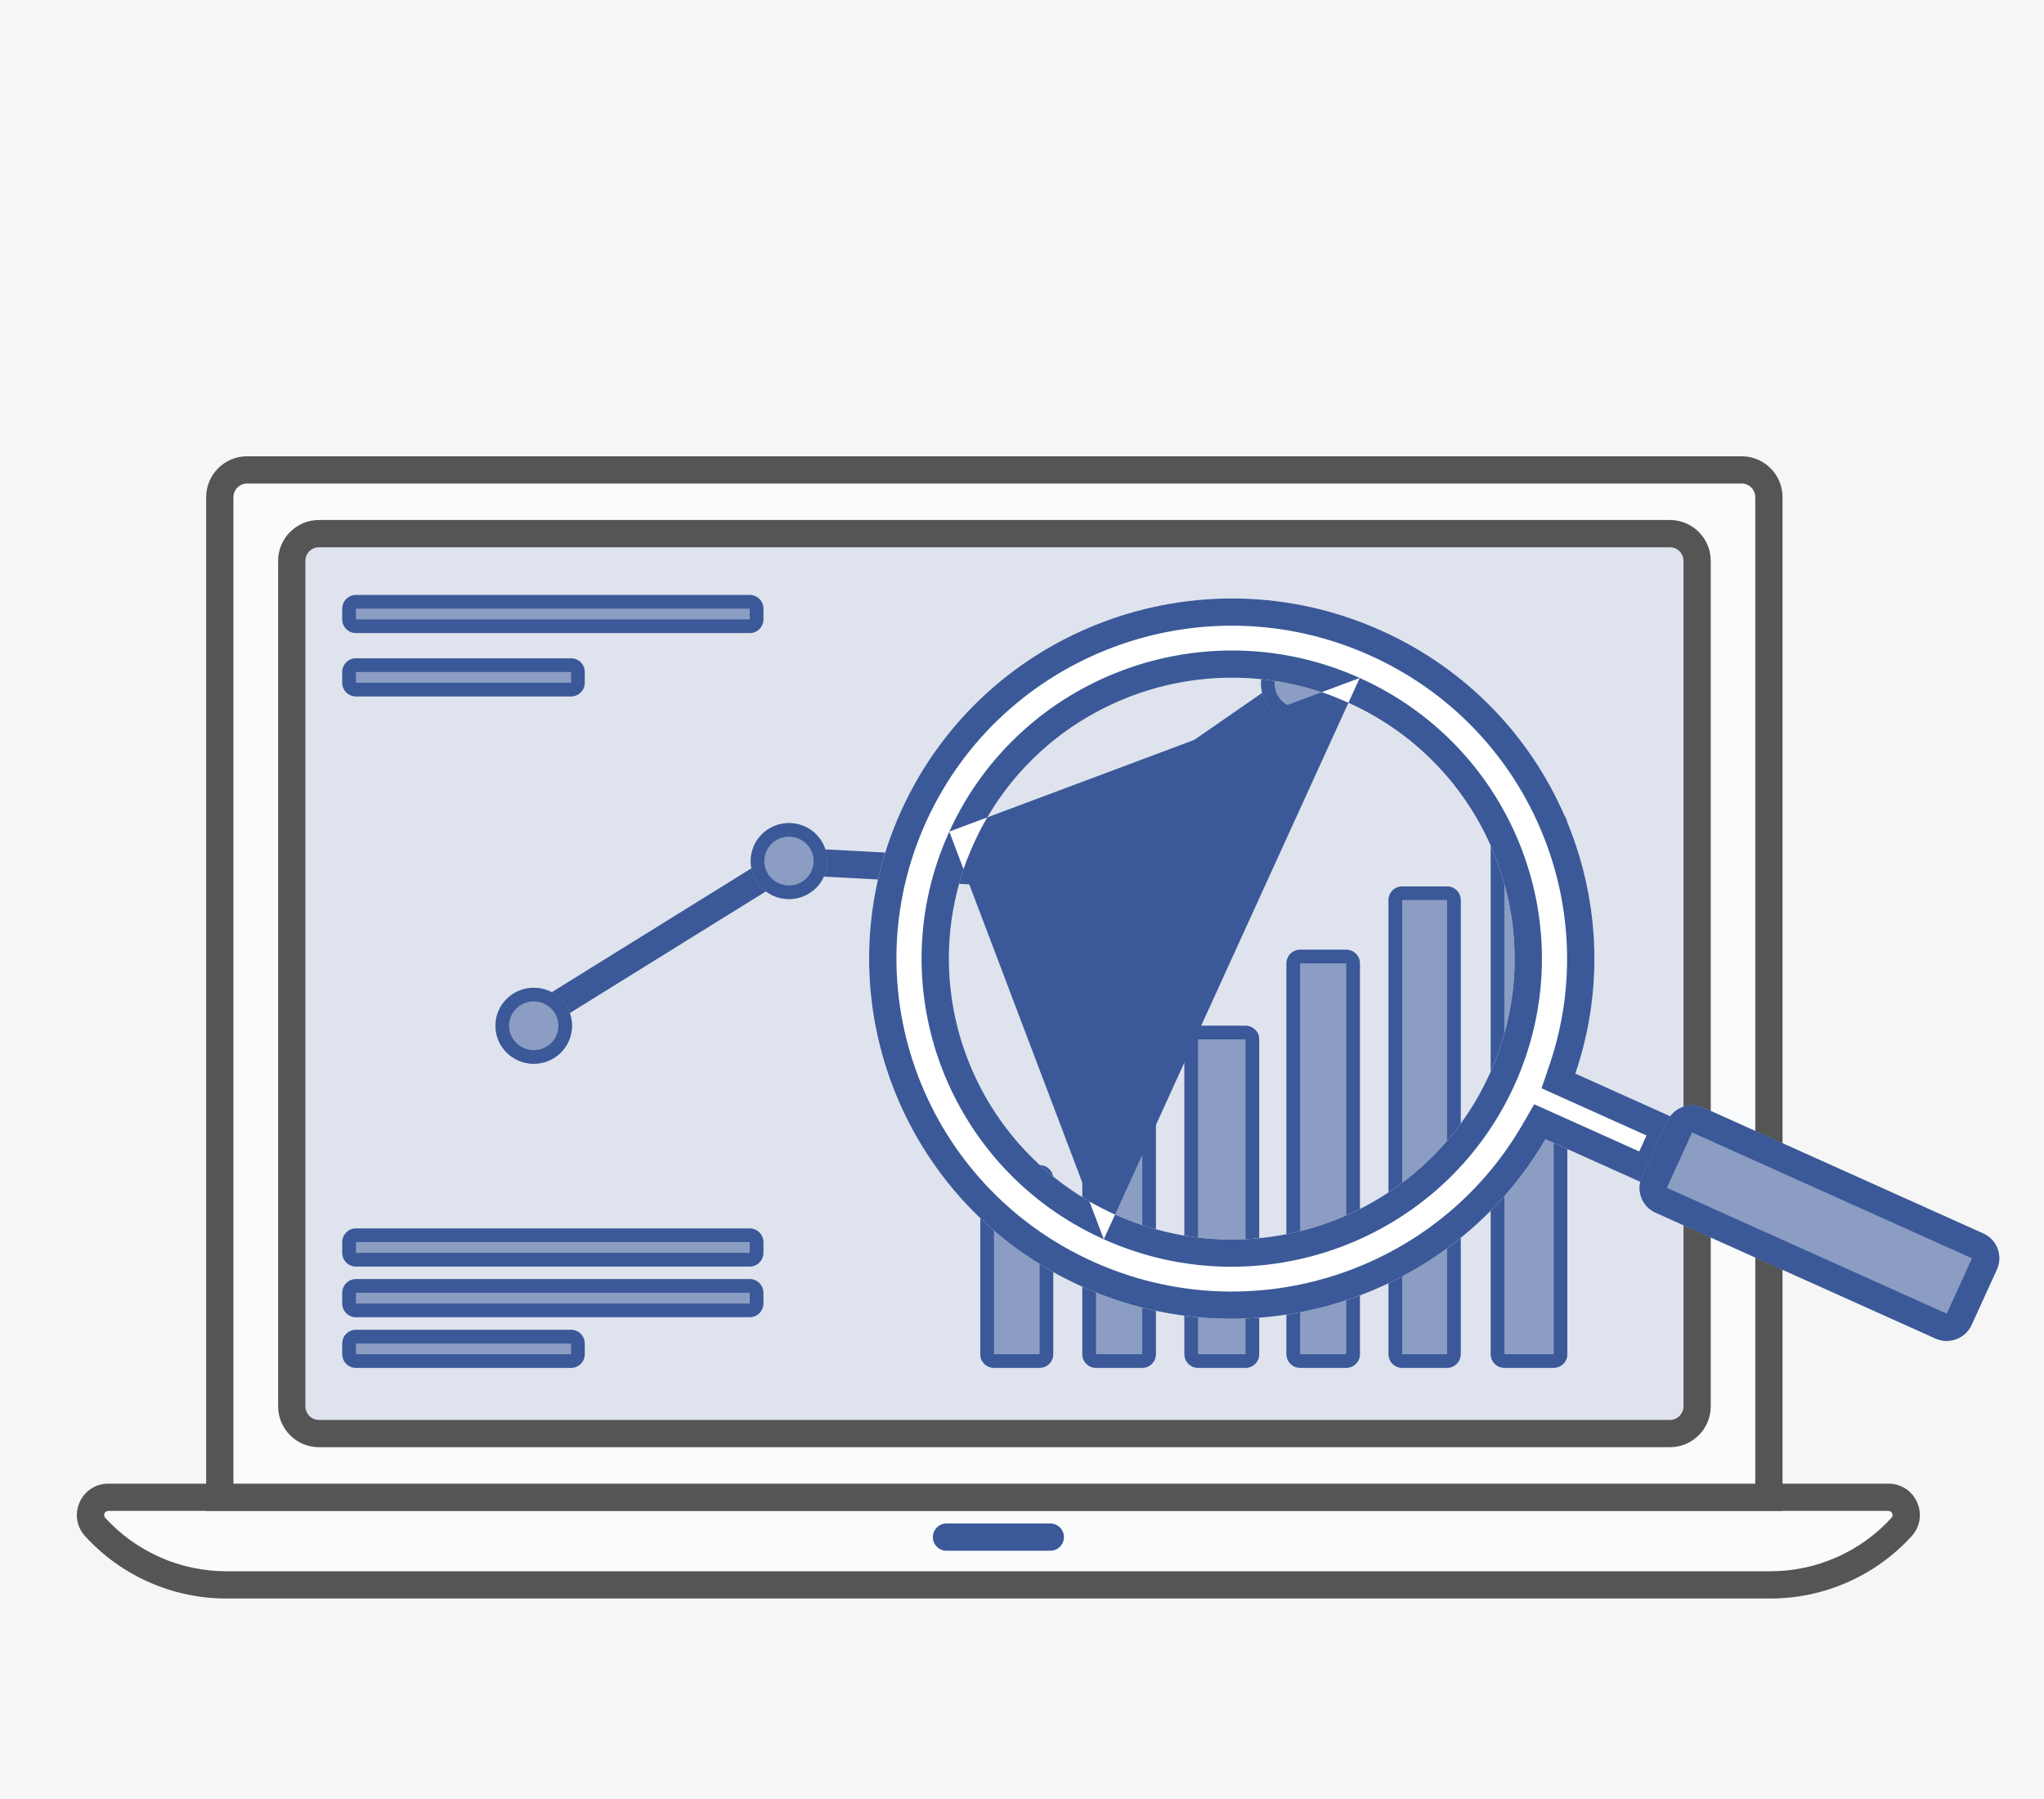 <svg width="150" height="132" viewBox="0 0 150 132" version="1.1" xmlns="http://www.w3.org/2000/svg" xmlns:xlink="http://www.w3.org/1999/xlink">
<rect x="0" y="0" width="150" height="132" fill="#333333" stroke="none"/>
<title>03</title>
<desc>Created using Figma</desc>
<g id="Canvas" transform="translate(-4992 -456)">
<g id="03">
<g id="Rectangle 18">
<use xlink:href="#path0_fill" transform="translate(4992 456)" fill="#F6F6F6"/>
</g>
<g id="Rectangle">
<use xlink:href="#path1_fill" transform="translate(4998.64 565.862)" fill="#FAFBFD"/>
</g>
<g id="Rectangle (Stroke)">
<use xlink:href="#path2_fill" transform="translate(4997.64 564.862)" fill="#555555"/>
</g>
<g id="Rectangle 2">
<use xlink:href="#path3_fill" transform="translate(5008.13 490.479)" fill="#FAFBFD"/>
</g>
<g id="Rectangle 2 (Stroke)">
<use xlink:href="#path4_fill" transform="translate(5007.13 489.479)" fill="#555555"/>
</g>
<g id="Rectangle 2">
<use xlink:href="#path5_fill" transform="translate(5013.41 495.154)" fill="#DFE3EE"/>
</g>
<g id="Rectangle 2 (Stroke)">
<use xlink:href="#path6_fill" transform="translate(5012.41 494.154)" fill="#555555"/>
</g>
<g id="Vector (Stroke)">
<use xlink:href="#path7_fill" transform="translate(5060.46 567.784)" fill="#3B5998"/>
</g>
<g id="Rectangle 8">
<use xlink:href="#path8_fill" transform="translate(5063.94 541.49)" fill="#8B9DC3"/>
</g>
<g id="Rectangle 8 (Stroke)">
<use xlink:href="#path9_fill" transform="translate(5063.94 541.49)" fill="#3B5998"/>
</g>
<g id="Rectangle 8">
<use xlink:href="#path10_fill" transform="translate(5071.43 536.842)" fill="#8B9DC3"/>
</g>
<g id="Rectangle 8 (Stroke)">
<use xlink:href="#path11_fill" transform="translate(5071.43 536.842)" fill="#3B5998"/>
</g>
<g id="Rectangle 8">
<use xlink:href="#path12_fill" transform="translate(5078.92 531.265)" fill="#8B9DC3"/>
</g>
<g id="Rectangle 8 (Stroke)">
<use xlink:href="#path13_fill" transform="translate(5078.92 531.265)" fill="#3B5998"/>
</g>
<g id="Rectangle 8">
<use xlink:href="#path14_fill" transform="translate(5086.41 525.687)" fill="#8B9DC3"/>
</g>
<g id="Rectangle 8 (Stroke)">
<use xlink:href="#path15_fill" transform="translate(5086.41 525.687)" fill="#3B5998"/>
</g>
<g id="Rectangle 8">
<use xlink:href="#path16_fill" transform="translate(5093.9 521.04)" fill="#8B9DC3"/>
</g>
<g id="Rectangle 8 (Stroke)">
<use xlink:href="#path17_fill" transform="translate(5093.9 521.04)" fill="#3B5998"/>
</g>
<g id="Rectangle 8">
<use xlink:href="#path18_fill" transform="translate(5101.4 515.462)" fill="#8B9DC3"/>
</g>
<g id="Rectangle 8 (Stroke)">
<use xlink:href="#path19_fill" transform="translate(5101.4 515.462)" fill="#3B5998"/>
</g>
<g id="Rectangle 8">
<use xlink:href="#path20_fill" transform="matrix(6.16803e-17 1 -1 6.07877e-17 5048.02 499.659)" fill="#8B9DC3"/>
</g>
<g id="Rectangle 8 (Stroke)">
<use xlink:href="#path21_fill" transform="matrix(6.16803e-17 1 -1 6.07877e-17 5048.02 499.659)" fill="#3B5998"/>
</g>
<g id="Rectangle 8">
<use xlink:href="#path22_fill" transform="matrix(6.16803e-17 1 -1 6.07877e-17 5034.91 504.307)" fill="#8B9DC3"/>
</g>
<g id="Rectangle 8 (Stroke)">
<use xlink:href="#path23_fill" transform="matrix(6.16803e-17 1 -1 6.07877e-17 5034.91 504.307)" fill="#3B5998"/>
</g>
<g id="Rectangle 8">
<use xlink:href="#path20_fill" transform="matrix(6.16803e-17 1 -1 6.07877e-17 5048.02 549.856)" fill="#8B9DC3"/>
</g>
<g id="Rectangle 8 (Stroke)">
<use xlink:href="#path21_fill" transform="matrix(6.16803e-17 1 -1 6.07877e-17 5048.02 549.856)" fill="#3B5998"/>
</g>
<g id="Rectangle 8">
<use xlink:href="#path20_fill" transform="matrix(6.16803e-17 1 -1 6.07877e-17 5048.02 546.138)" fill="#8B9DC3"/>
</g>
<g id="Rectangle 8 (Stroke)">
<use xlink:href="#path21_fill" transform="matrix(6.16803e-17 1 -1 6.07877e-17 5048.02 546.138)" fill="#3B5998"/>
</g>
<g id="Rectangle 8">
<use xlink:href="#path22_fill" transform="matrix(6.16803e-17 1 -1 6.07877e-17 5034.91 553.575)" fill="#8B9DC3"/>
</g>
<g id="Rectangle 8 (Stroke)">
<use xlink:href="#path23_fill" transform="matrix(6.16803e-17 1 -1 6.07877e-17 5034.91 553.575)" fill="#3B5998"/>
</g>
<g id="Vector 5 (Stroke)">
<use xlink:href="#path24_fill" transform="translate(5030.64 505.344)" fill="#3B5998"/>
</g>
<g id="Ellipse 3">
<use xlink:href="#path25_fill" transform="translate(5028.36 528.476)" fill="#8B9DC3"/>
</g>
<g id="Ellipse 3 (Stroke)">
<use xlink:href="#path26_fill" transform="translate(5028.36 528.476)" fill="#3B5998"/>
</g>
<g id="Ellipse 3">
<use xlink:href="#path25_fill" transform="translate(5047.09 516.392)" fill="#8B9DC3"/>
</g>
<g id="Ellipse 3 (Stroke)">
<use xlink:href="#path26_fill" transform="translate(5047.09 516.392)" fill="#3B5998"/>
</g>
<g id="Ellipse 3">
<use xlink:href="#path25_fill" transform="translate(5064.88 517.321)" fill="#8B9DC3"/>
</g>
<g id="Ellipse 3 (Stroke)">
<use xlink:href="#path26_fill" transform="translate(5064.88 517.321)" fill="#3B5998"/>
</g>
<g id="Ellipse 3">
<use xlink:href="#path25_fill" transform="translate(5084.54 503.378)" fill="#8B9DC3"/>
</g>
<g id="Ellipse 3 (Stroke)">
<use xlink:href="#path26_fill" transform="translate(5084.54 503.378)" fill="#3B5998"/>
</g>
<g id="Group">
<g id="Union">
<use xlink:href="#path27_fill" transform="matrix(0.415 -0.91 0.912 0.41 5047.18 539.51)" fill="#FFFFFF"/>
</g>
<g id="Union (Stroke)">
<use xlink:href="#path28_fill" transform="matrix(0.415 -0.91 0.912 0.41 5047.18 539.51)" fill="#3B5998"/>
</g>
<g id="Rectangle 10">
<use xlink:href="#path29_fill" transform="matrix(0.415 -0.91 0.912 0.41 5111.67 544.157)" fill="#8B9DC3"/>
</g>
<g id="Rectangle 10 (Stroke)">
<use xlink:href="#path30_fill" transform="matrix(0.415 -0.91 0.912 0.41 5111.67 544.157)" fill="#3B5998"/>
</g>
<g id="Mask Group">
<mask id="mask0_alpha" mask-type="alpha">
<g id="Ellipse 5">
<use xlink:href="#path31_fill" transform="matrix(0.855 -0.524 0.527 0.847 5053.84 519.654)" fill="#8B9DC3"/>
</g>
</mask>
<g id="Ellipse 5" mask="url(#mask0_alpha)">
<use xlink:href="#path31_fill" transform="matrix(0.855 -0.524 0.527 0.847 5053.84 519.654)" fill="#DFE3EE"/>
</g>
<g id="Vector 5 (Stroke)" mask="url(#mask0_alpha)">
<use xlink:href="#path32_fill" transform="matrix(1.004 0.007 -0.007 0.996 4999.07 484.909)" fill="#3B5998"/>
</g>
<g id="Ellipse 3" mask="url(#mask0_alpha)">
<use xlink:href="#path33_fill" transform="matrix(1.004 0.007 -0.007 0.996 5073.93 509.849)" fill="#8B9DC3"/>
</g>
<g id="Ellipse 3 (Stroke)" mask="url(#mask0_alpha)">
<use xlink:href="#path34_fill" transform="matrix(1.004 0.007 -0.007 0.996 5073.93 509.849)" fill="#3B5998"/>
</g>
<g id="Rectangle 8" mask="url(#mask0_alpha)">
<use xlink:href="#path35_fill" transform="matrix(1.004 0.007 -0.007 0.996 5070.02 532.605)" fill="#8B9DC3"/>
</g>
<g id="Rectangle 8 (Stroke)" mask="url(#mask0_alpha)">
<use xlink:href="#path36_fill" transform="matrix(1.004 0.007 -0.007 0.996 5070.02 532.605)" fill="#3B5998"/>
</g>
<g id="Rectangle 8" mask="url(#mask0_alpha)">
<use xlink:href="#path35_fill" transform="matrix(1.004 0.007 -0.007 0.996 5085.05 525.277)" fill="#8B9DC3"/>
</g>
<g id="Rectangle 8 (Stroke)" mask="url(#mask0_alpha)">
<use xlink:href="#path36_fill" transform="matrix(1.004 0.007 -0.007 0.996 5085.05 525.277)" fill="#3B5998"/>
</g>
<g id="Rectangle 8" mask="url(#mask0_alpha)">
<use xlink:href="#path35_fill" transform="matrix(1.004 0.007 -0.007 0.996 5100.11 515.159)" fill="#8B9DC3"/>
</g>
<g id="Rectangle 8 (Stroke)" mask="url(#mask0_alpha)">
<use xlink:href="#path36_fill" transform="matrix(1.004 0.007 -0.007 0.996 5100.11 515.159)" fill="#3B5998"/>
</g>
</g>
</g>
</g>
</g>
<defs>
<path id="path0_fill" d="M 0 0L 150 0L 150 132L 0 132L 0 0Z"/>
<path id="path1_fill" d="M 0.342 2.179C -0.42 1.343 0.173 0 1.305 0L 131.943 0C 133.074 0 133.667 1.343 132.905 2.179C 130.438 4.886 126.945 6.428 123.282 6.428L 9.965 6.428C 6.303 6.428 2.81 4.886 0.342 2.179Z"/>
<path id="path2_fill" fill-rule="evenodd" d="M 0.605 3.853C -0.742 2.375 0.307 0 2.307 0L 132.945 0C 134.945 0 135.993 2.375 134.646 3.853C 131.989 6.767 128.228 8.428 124.284 8.428L 10.967 8.428C 7.023 8.428 3.262 6.767 0.605 3.853ZM 2.307 2C 2.044 2 1.907 2.312 2.083 2.506C 4.361 5.004 7.586 6.428 10.967 6.428L 124.284 6.428C 127.665 6.428 130.89 5.004 133.168 2.506C 133.345 2.312 133.207 2 132.945 2L 2.307 2Z"/>
<path id="path3_fill" d="M 0 2C 0 0.895 0.895 0 2 0L 111.682 0C 112.787 0 113.682 0.895 113.682 2L 113.682 75.383L 0 75.383L 0 2Z"/>
<path id="path4_fill" fill-rule="evenodd" d="M 0 3C 0 1.343 1.343 0 3 0L 112.682 0C 114.339 0 115.682 1.343 115.682 3L 115.682 76.383L 115.682 77.383L 114.682 77.383L 1 77.383L 0 77.383L 0 76.383L 0 3ZM 3 2C 2.448 2 2 2.448 2 3L 2 75.383L 113.682 75.383L 113.682 3C 113.682 2.448 113.235 2 112.682 2L 3 2Z"/>
<path id="path5_fill" d="M 0 2C 0 0.895 0.895 0 2 0L 101.134 0C 102.239 0 103.134 0.895 103.134 2L 103.134 64.034C 103.134 65.138 102.239 66.034 101.134 66.034L 2 66.034C 0.895 66.034 0 65.138 0 64.034L 0 2Z"/>
<path id="path6_fill" fill-rule="evenodd" d="M 0 3C 0 1.343 1.343 0 3 0L 102.134 0C 103.791 0 105.134 1.343 105.134 3L 105.134 65.034C 105.134 66.69 103.791 68.034 102.134 68.034L 3 68.034C 1.343 68.034 0 66.69 0 65.034L 0 3ZM 3 2C 2.448 2 2 2.448 2 3L 2 65.034C 2 65.586 2.448 66.034 3 66.034L 102.134 66.034C 102.687 66.034 103.134 65.586 103.134 65.034L 103.134 3C 103.134 2.448 102.687 2 102.134 2L 3 2Z"/>
<path id="path7_fill" fill-rule="evenodd" d="M 0 1C 0 0.448 0.448 0 1 0L 8.618 0C 9.17 0 9.618 0.448 9.618 1C 9.618 1.552 9.17 2 8.618 2L 1 2C 0.448 2 0 1.552 0 1Z"/>
<path id="path8_fill" d="M 0 1C 0 0.448 0.448 0 1 0L 4.351 0C 4.903 0 5.351 0.448 5.351 1L 5.351 13.873C 5.351 14.425 4.903 14.873 4.351 14.873L 1 14.873C 0.448 14.873 0 14.425 0 13.873L 0 1Z"/>
<path id="path9_fill" fill-rule="evenodd" d="M 4.351 1L 1 1L 1 13.873L 4.351 13.873L 4.351 1ZM 1 0C 0.448 0 0 0.448 0 1L 0 13.873C 0 14.425 0.448 14.873 1 14.873L 4.351 14.873C 4.903 14.873 5.351 14.425 5.351 13.873L 5.351 1C 5.351 0.448 4.903 0 4.351 0L 1 0Z"/>
<path id="path10_fill" d="M 0 1C 0 0.448 0.448 0 1 0L 4.394 0C 4.946 0 5.394 0.448 5.394 1L 5.394 18.521C 5.394 19.073 4.946 19.521 4.394 19.521L 1 19.521C 0.448 19.521 0 19.073 0 18.521L 0 1Z"/>
<path id="path11_fill" fill-rule="evenodd" d="M 4.394 1L 1 1L 1 18.521L 4.394 18.521L 4.394 1ZM 1 0C 0.448 0 0 0.448 0 1L 0 18.521C 0 19.073 0.448 19.521 1 19.521L 4.394 19.521C 4.946 19.521 5.394 19.073 5.394 18.521L 5.394 1C 5.394 0.448 4.946 0 4.394 0L 1 0Z"/>
<path id="path12_fill" d="M 0 1C 0 0.448 0.448 0 1 0L 4.486 0C 5.038 0 5.486 0.448 5.486 1L 5.486 24.099C 5.486 24.651 5.038 25.099 4.486 25.099L 1 25.099C 0.448 25.099 0 24.651 0 24.099L 0 1Z"/>
<path id="path13_fill" fill-rule="evenodd" d="M 4.486 1L 1 1L 1 24.099L 4.486 24.099L 4.486 1ZM 1 0C 0.448 0 0 0.448 0 1L 0 24.099C 0 24.651 0.448 25.099 1 25.099L 4.486 25.099C 5.038 25.099 5.486 24.651 5.486 24.099L 5.486 1C 5.486 0.448 5.038 0 4.486 0L 1 0Z"/>
<path id="path14_fill" d="M 0 1C 0 0.448 0.448 0 1 0L 4.387 0C 4.939 0 5.387 0.448 5.387 1L 5.387 29.676C 5.387 30.228 4.939 30.676 4.387 30.676L 1 30.676C 0.448 30.676 0 30.228 0 29.676L 0 1Z"/>
<path id="path15_fill" fill-rule="evenodd" d="M 4.387 1L 1 1L 1 29.676L 4.387 29.676L 4.387 1ZM 1 0C 0.448 0 0 0.448 0 1L 0 29.676C 0 30.228 0.448 30.676 1 30.676L 4.387 30.676C 4.939 30.676 5.387 30.228 5.387 29.676L 5.387 1C 5.387 0.448 4.939 0 4.387 0L 1 0Z"/>
<path id="path16_fill" d="M 0 1C 0 0.448 0.448 0 1 0L 4.293 0C 4.845 0 5.293 0.448 5.293 1L 5.293 34.324C 5.293 34.876 4.845 35.324 4.293 35.324L 1 35.324C 0.448 35.324 0 34.876 0 34.324L 0 1Z"/>
<path id="path17_fill" fill-rule="evenodd" d="M 4.293 1L 1 1L 1 34.324L 4.293 34.324L 4.293 1ZM 1 0C 0.448 0 0 0.448 0 1L 0 34.324C 0 34.876 0.448 35.324 1 35.324L 4.293 35.324C 4.845 35.324 5.293 34.876 5.293 34.324L 5.293 1C 5.293 0.448 4.845 0 4.293 0L 1 0Z"/>
<path id="path18_fill" d="M 0 1C 0 0.448 0.448 0 1 0L 4.618 0C 5.171 0 5.618 0.448 5.618 1L 5.618 39.901C 5.618 40.454 5.171 40.901 4.618 40.901L 1 40.901C 0.448 40.901 0 40.454 0 39.901L 0 1Z"/>
<path id="path19_fill" fill-rule="evenodd" d="M 4.618 1L 1 1L 1 39.901L 4.618 39.901L 4.618 1ZM 1 0C 0.448 0 0 0.448 0 1L 0 39.901C 0 40.454 0.448 40.901 1 40.901L 4.618 40.901C 5.171 40.901 5.618 40.454 5.618 39.901L 5.618 1C 5.618 0.448 5.171 0 4.618 0L 1 0Z"/>
<path id="path20_fill" d="M 0 1C 0 0.448 0.448 0 1 0L 1.789 0C 2.341 0 2.789 0.448 2.789 1L 2.789 29.9C 2.789 30.453 2.341 30.9 1.789 30.9L 1 30.9C 0.448 30.9 0 30.453 0 29.9L 0 1Z"/>
<path id="path21_fill" fill-rule="evenodd" d="M 1.789 1L 1 1L 1 29.9L 1.789 29.9L 1.789 1ZM 1 0C 0.448 0 0 0.448 0 1L 0 29.9C 0 30.453 0.448 30.9 1 30.9L 1.789 30.9C 2.341 30.9 2.789 30.453 2.789 29.9L 2.789 1C 2.789 0.448 2.341 0 1.789 0L 1 0Z"/>
<path id="path22_fill" d="M 0 1C 0 0.448 0.448 0 1 0L 1.789 0C 2.341 0 2.789 0.448 2.789 1L 2.789 16.791C 2.789 17.343 2.341 17.791 1.789 17.791L 1 17.791C 0.448 17.791 0 17.343 0 16.791L 0 1Z"/>
<path id="path23_fill" fill-rule="evenodd" d="M 1.789 1L 1 1L 1 16.791L 1.789 16.791L 1.789 1ZM 1 0C 0.448 0 0 0.448 0 1L 0 16.791C 0 17.343 0.448 17.791 1 17.791L 1.789 17.791C 2.341 17.791 2.789 17.343 2.789 16.791L 2.789 1C 2.789 0.448 2.341 0 1.789 0L 1 0Z"/>
<path id="path24_fill" fill-rule="evenodd" d="M 57.279 1.644L 37.147 15.588L 36.866 15.783L 36.524 15.764L 19.515 14.852L 1.054 26.306L 0 24.606L 18.727 12.986L 18.995 12.821L 19.308 12.838L 36.29 13.749L 56.141 0L 57.279 1.644Z"/>
<path id="path25_fill" d="M 5.618 2.789C 5.618 4.329 4.361 5.577 2.809 5.577C 1.258 5.577 0 4.329 0 2.789C 0 1.249 1.258 0 2.809 0C 4.361 0 5.618 1.249 5.618 2.789Z"/>
<path id="path26_fill" fill-rule="evenodd" d="M 2.809 4.577C 3.815 4.577 4.618 3.77 4.618 2.789C 4.618 1.808 3.815 1 2.809 1C 1.803 1 1 1.808 1 2.789C 1 3.77 1.803 4.577 2.809 4.577ZM 2.809 5.577C 4.361 5.577 5.618 4.329 5.618 2.789C 5.618 1.249 4.361 0 2.809 0C 1.258 0 0 1.249 0 2.789C 0 4.329 1.258 5.577 2.809 5.577Z"/>
<path id="path27_fill" fill-rule="evenodd" d="M 29.093 53.02C 42.459 51.687 52.897 40.356 52.897 26.576C 52.897 11.898 41.056 -0 26.448 8.41478e-09C 11.841 -7.88177e-05 -8.24068e-05 11.898 4.30116e-10 26.576C -5.14074e-05 40.356 10.438 51.687 23.804 53.021L 23.804 61.656L 29.093 61.656L 29.093 53.02ZM 47.078 26.576C 47.078 38.024 37.842 47.305 26.448 47.305C 15.055 47.305 5.819 38.024 5.819 26.576C 5.819 15.127 15.055 5.846 26.448 5.847C 37.842 5.847 47.078 15.127 47.078 26.576Z"/>
<path id="path28_fill" fill-rule="evenodd" d="M 27.093 51.21L 28.895 51.03C 41.24 49.799 50.897 39.326 50.897 26.576C 50.897 12.994 39.942 2 26.448 2L 26.448 2C 12.955 2 2 12.994 2 26.576C 2 39.326 11.657 49.799 24.002 51.031L 25.804 51.21L 25.804 53.021L 25.804 59.656L 27.093 59.656L 27.093 53.02L 27.093 51.21ZM 29.093 59.656L 29.093 61.656L 27.093 61.656L 23.804 61.656L 23.804 53.021C 10.438 51.687 -5.1407e-05 40.356 4.30112e-10 26.576C -8.24064e-05 11.898 11.841 -7.88093e-05 26.448 8.41439e-09C 41.056 -0 52.897 11.898 52.897 26.576C 52.897 40.356 42.459 51.687 29.093 53.02L 29.093 59.656ZM 49.078 26.576C 49.078 39.12 38.956 49.305 26.448 49.305C 13.941 49.305 3.819 39.12 3.819 26.576M 26.448 3.847C 13.941 3.846 3.819 14.032 3.819 26.576L 26.448 3.847ZM 49.078 26.576C 49.078 14.032 38.956 3.847 26.449 3.847L 49.078 26.576ZM 26.448 47.305C 37.842 47.305 47.078 38.024 47.078 26.576C 47.078 15.127 37.842 5.847 26.448 5.847C 15.055 5.846 5.819 15.127 5.819 26.576C 5.819 38.024 15.055 47.305 26.448 47.305Z"/>
<path id="path29_fill" d="M 0 2C 0 0.895 0.895 0 2 0L 6.464 0C 7.568 0 8.464 0.895 8.464 2L 8.464 24.521C 8.464 25.626 7.568 26.521 6.464 26.521L 2 26.521C 0.895 26.521 0 25.626 0 24.521L 0 2Z"/>
<path id="path30_fill" fill-rule="evenodd" d="M 6.464 2L 2 2L 2 24.521L 6.464 24.521L 6.464 2ZM 2 0C 0.895 0 0 0.895 0 2L 0 24.521C 0 25.626 0.895 26.521 2 26.521L 6.464 26.521C 7.568 26.521 8.464 25.626 8.464 24.521L 8.464 2C 8.464 0.895 7.568 0 6.464 0L 2 0Z"/>
<path id="path31_fill" d="M 41.322 20.698C 41.322 32.13 32.072 41.397 20.661 41.397C 9.25 41.397 0 32.13 0 20.698C 0 9.267 9.25 0 20.661 0C 32.072 0 41.322 9.267 41.322 20.698Z"/>
<path id="path32_fill" fill-rule="evenodd" d="M 127.171 3.283L 82.39 34.453L 81.826 34.846L 81.14 34.809L 43.238 32.765L 2.116 58.406L 0 55.012L 41.657 29.037L 42.193 28.703L 42.823 28.737L 80.669 30.778L 124.886 0L 127.171 3.283Z"/>
<path id="path33_fill" d="M 12.497 6.234C 12.497 9.677 9.699 12.468 6.249 12.468C 2.798 12.468 0 9.677 0 6.234C 0 2.791 2.798 0 6.249 0C 9.699 0 12.497 2.791 12.497 6.234Z"/>
<path id="path34_fill" fill-rule="evenodd" d="M 6.249 10.468C 8.599 10.468 10.497 8.568 10.497 6.234C 10.497 3.9 8.599 2 6.249 2C 3.898 2 2 3.9 2 6.234C 2 8.568 3.898 10.468 6.249 10.468ZM 6.249 12.468C 9.699 12.468 12.497 9.677 12.497 6.234C 12.497 2.791 9.699 0 6.249 0C 2.798 0 0 2.791 0 6.234C 0 9.677 2.798 12.468 6.249 12.468Z"/>
<path id="path35_fill" d="M 0 1C 0 0.448 0.448 0 1 0L 10.191 0C 10.744 0 11.191 0.448 11.191 1L 11.191 30.734C 11.191 31.286 10.744 31.734 10.191 31.734L 1 31.734C 0.448 31.734 0 31.286 0 30.734L 0 1Z"/>
<path id="path36_fill" fill-rule="evenodd" d="M 2 2L 2 29.734L 9.191 29.734L 9.191 2L 2 2ZM 1 0C 0.448 0 0 0.448 0 1L 0 30.734C 0 31.286 0.448 31.734 1 31.734L 10.191 31.734C 10.744 31.734 11.191 31.286 11.191 30.734L 11.191 1C 11.191 0.448 10.744 0 10.191 0L 1 0Z"/>
</defs>
</svg>
